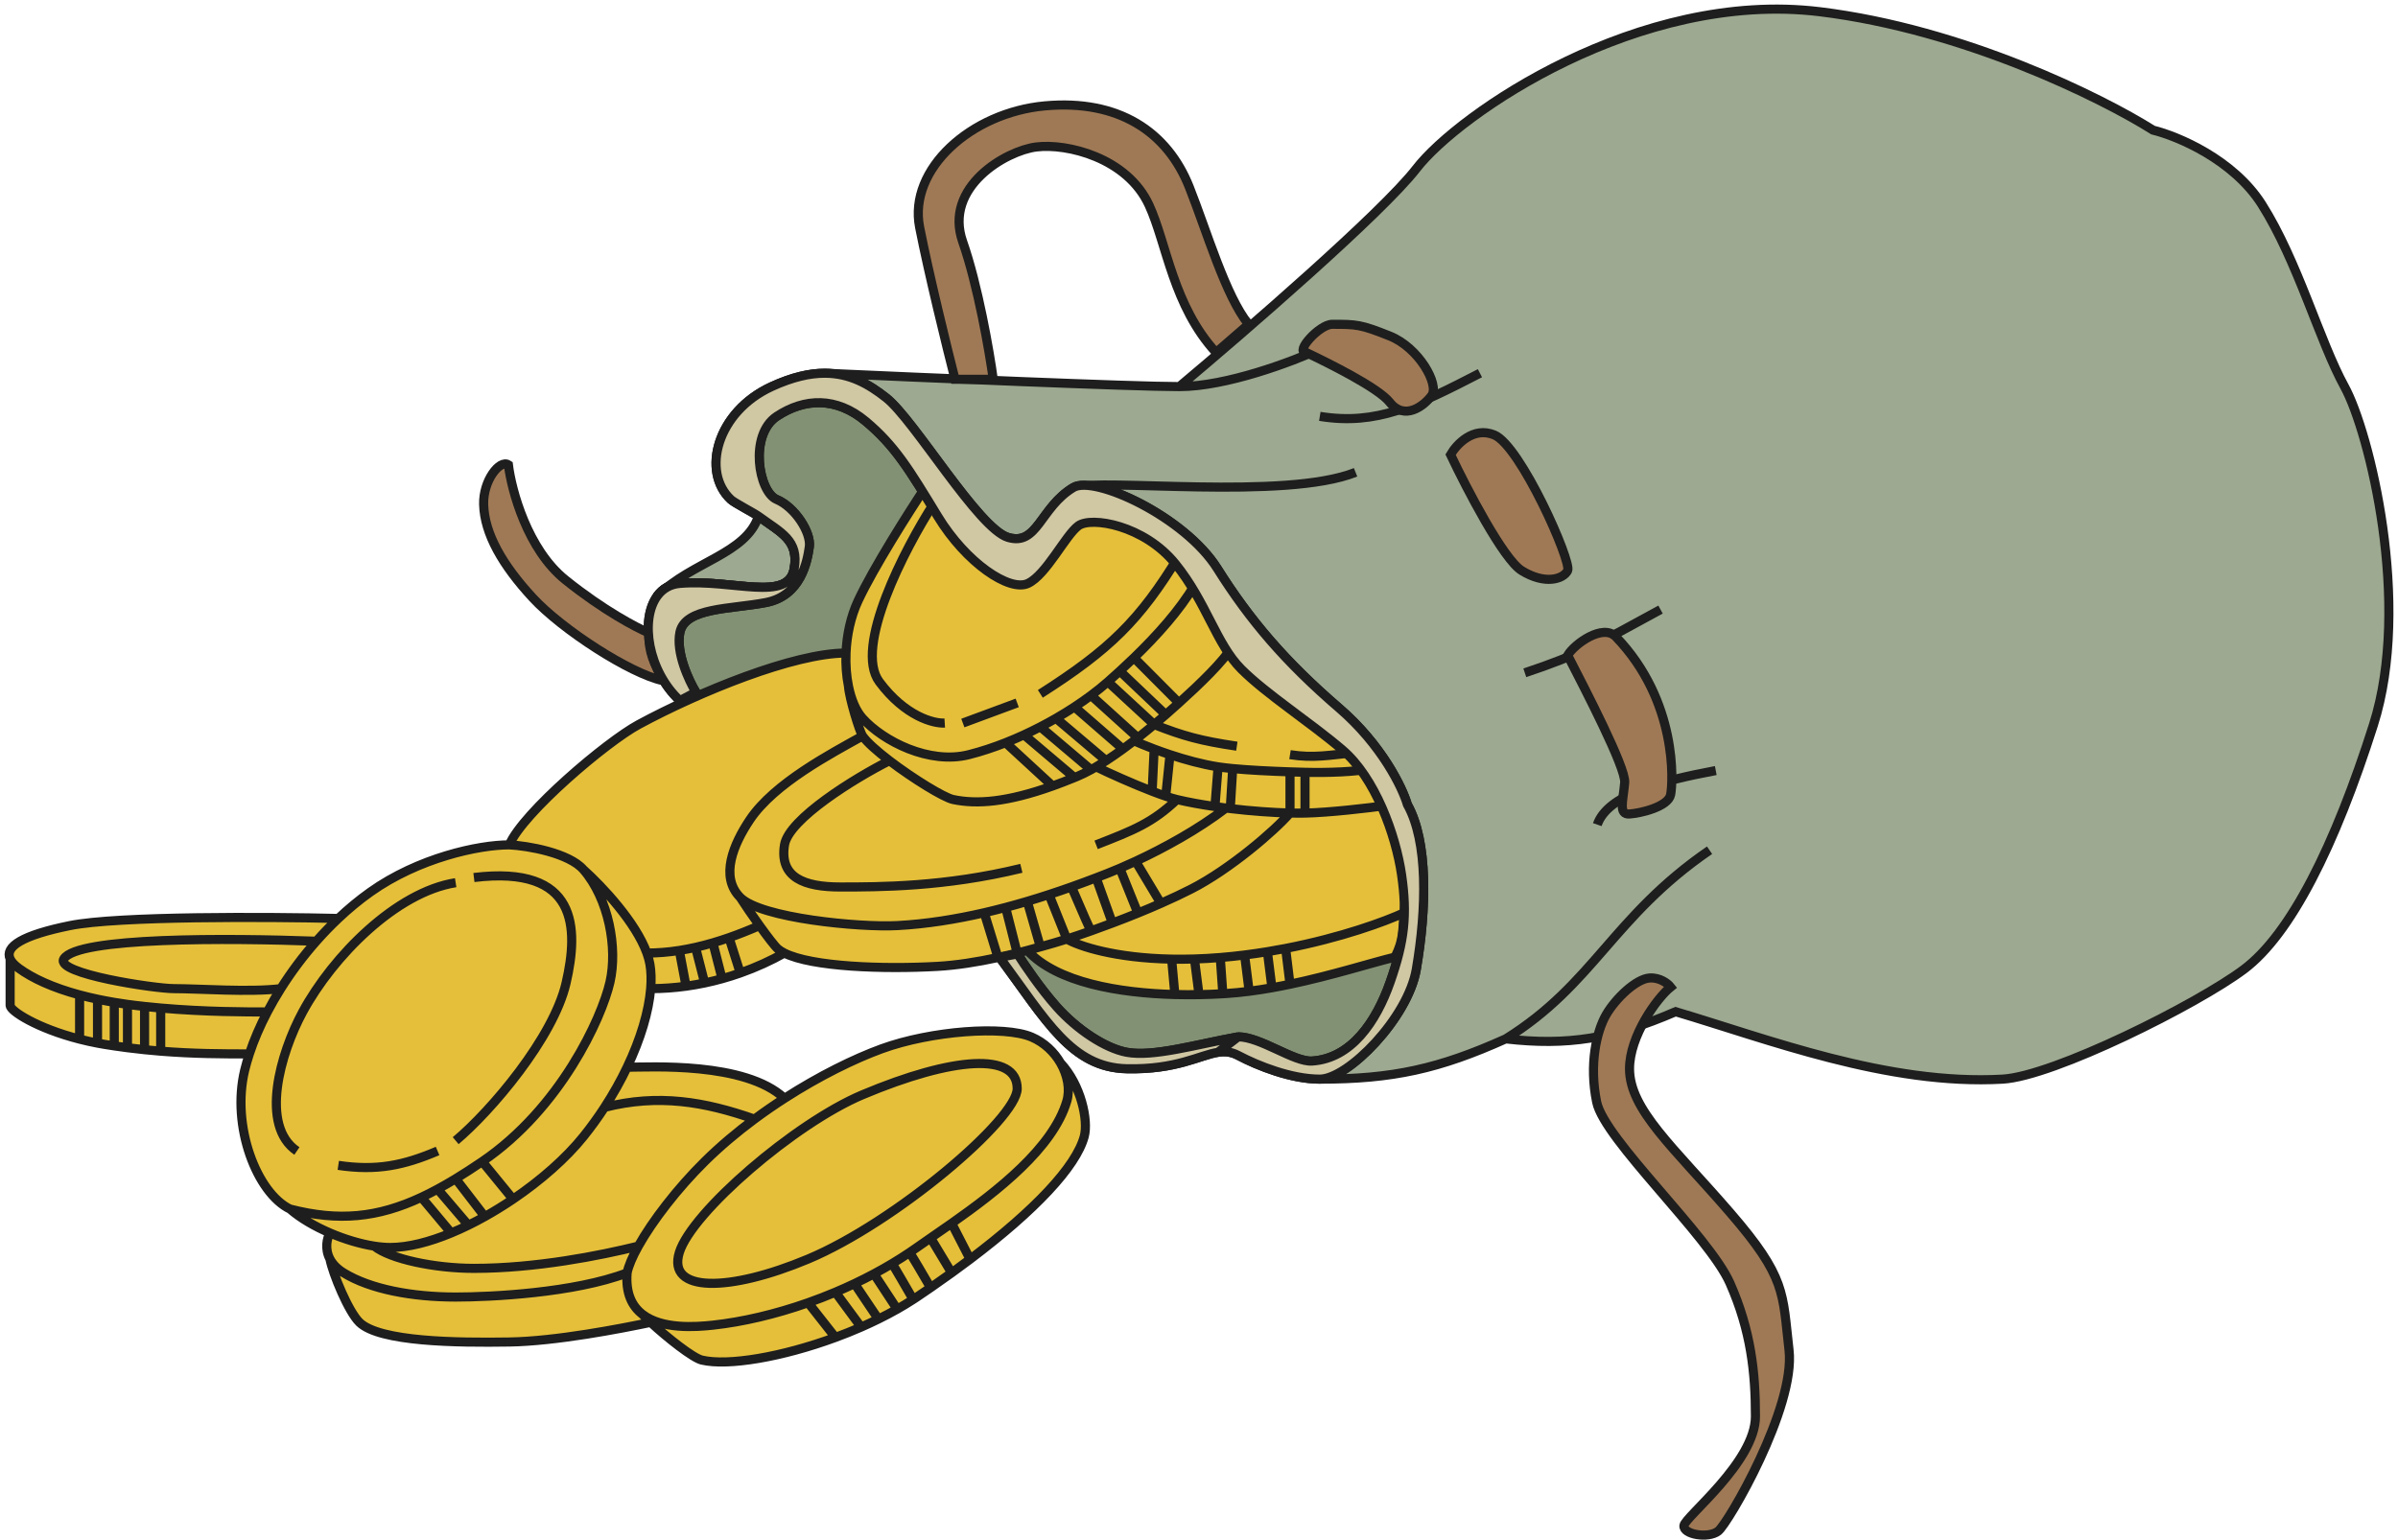 <svg width="263" height="169" viewBox="0 0 263 169" fill="none" xmlns="http://www.w3.org/2000/svg">
<path d="M80.15 54.798C76.91 51.774 78.6 45.182 84.625 42.414C86.894 41.371 88.799 40.943 90.457 40.944C90.74 40.945 91.016 40.958 91.285 40.982C102.395 41.482 124.305 42.414 129.34 42.414C136.447 36.458 151.596 23.339 155.333 18.505C160.004 12.463 179.792 -1.132 199.58 1.285C215.411 3.218 230.546 10.751 236.135 14.275C238.804 14.93 244.927 17.478 248.069 22.432C251.996 28.626 254.413 37.471 257.132 42.414C259.851 47.356 264.534 66.238 260.304 79.531C256.075 92.824 251.241 102.487 246.105 106.341C240.969 110.195 225.218 118.073 219.638 118.391C207.036 119.109 193.831 113.972 183.775 110.992C176.869 113.972 171.902 114.748 165.14 113.972C157.847 117.251 152.759 118.391 144.749 118.391C141.655 118.391 138.007 116.958 135.793 115.786C135.039 115.386 134.345 115.326 133.583 115.445C131.549 115.765 129.03 117.37 123.58 117.251C117.522 117.12 114.766 111.981 109.625 105.023C108.41 103.379 107.062 101.633 105.506 99.828C98.992 92.272 82.166 81.373 74.567 76.868C71.05 73.602 70.168 67.953 72.102 65.361C72.399 64.964 72.761 64.638 73.191 64.404C76.977 61.408 81.933 60.42 83.186 56.636C82.687 56.271 80.558 55.179 80.15 54.798Z" fill="#9DA990"/>
<path d="M144.749 118.391C147.843 118.391 154.421 111.682 155.333 106.341C156.473 99.665 156.636 92.338 154.356 88.267C153.813 86.421 151.555 81.721 146.866 77.683C141.004 72.635 137.096 68.075 133.513 62.376C129.931 56.677 120.018 52.104 117.719 53.483M144.749 118.391C141.655 118.391 138.007 116.958 135.793 115.786C135.039 115.386 134.345 115.326 133.583 115.445M144.749 118.391C152.759 118.391 157.847 117.251 165.14 113.972M74.567 76.868C82.166 81.373 98.992 92.272 105.506 99.828C107.062 101.633 108.41 103.379 109.625 105.023M74.567 76.868C71.05 73.602 70.168 67.953 72.102 65.361M74.567 76.868L76.322 75.938C75.549 74.672 74.117 71.588 74.567 69.383C75.13 66.627 80.121 66.85 83.995 66.105C87.868 65.361 88.539 61.561 88.762 59.997C88.986 58.432 87.187 55.633 85.186 54.798C83.186 53.963 82.132 47.708 85.186 45.679C88.241 43.65 91.742 43.534 94.945 46.216C98.148 48.898 99.713 51.487 102.841 56.636C105.97 61.785 110.737 64.958 112.749 64.004C114.76 63.051 116.846 58.739 118.261 57.688C119.676 56.636 125.487 57.613 128.913 61.859C132.34 66.105 133.383 70.649 136.139 73.405C138.895 76.162 143.663 79.216 147.238 82.27C150.814 85.324 153.082 91.582 153.719 95.977C154.356 100.372 154.033 103.264 152.474 107.719C150.933 112.123 148.186 116.128 143.898 116.406C141.913 116.535 138.253 113.749 135.793 113.749M117.719 53.483C114.071 55.672 113.81 59.934 110.554 58.956C107.297 57.98 100.295 46.093 97.201 43.65C95.272 42.127 93.202 40.947 90.457 40.944M117.719 53.483C120.845 52.441 140.918 54.91 148.673 51.816M72.102 65.361C72.675 64.593 73.495 64.094 74.567 64.004C80.429 63.516 86.454 66.121 87.105 62.376C87.648 59.256 85.678 58.456 83.186 56.636M72.102 65.361C75.956 61.577 81.808 60.795 83.186 56.636M83.186 56.636C82.687 56.271 80.558 55.179 80.15 54.798C76.91 51.774 78.6 45.182 84.625 42.414C86.894 41.371 88.799 40.943 90.457 40.944M90.457 40.944C101.267 41.434 124.177 42.414 129.34 42.414M129.34 42.414C134.502 42.414 141.764 39.667 144.749 38.293M129.34 42.414C136.447 36.458 151.596 23.339 155.333 18.505C160.004 12.463 179.792 -1.132 199.58 1.285C215.411 3.218 230.546 10.751 236.135 14.275C238.804 14.93 244.927 17.478 248.069 22.432C251.996 28.626 254.413 37.471 257.132 42.414C259.851 47.356 264.534 66.238 260.304 79.531C256.075 92.824 251.241 102.487 246.105 106.341C240.969 110.195 225.218 118.073 219.638 118.391C207.036 119.109 193.831 113.972 183.775 110.992C176.869 113.972 171.902 114.748 165.14 113.972M165.14 113.972C174.809 107.963 176.869 100.572 187.496 93.277M167.234 73.814C173.29 71.795 175.182 70.659 182.121 66.875M175.182 90.467C176.317 87.187 182.121 85.673 188.177 84.537M144.749 45.679C150.959 46.688 155.333 44.544 162.313 40.944M135.793 113.749L133.583 115.445M135.793 113.749C131.162 114.59 126.484 115.979 123.58 115.445C121.233 115.014 118.114 112.954 115.887 110.448C114.105 108.443 112.286 105.751 111.599 104.656L109.625 105.023M133.583 115.445C131.549 115.765 129.03 117.37 123.58 117.251C117.522 117.12 114.766 111.981 109.625 105.023" stroke="#1E1E1E"/>
<path d="M105.505 99.828C98.992 92.272 82.165 81.373 74.567 76.868L76.321 75.938C75.549 74.672 74.116 71.588 74.567 69.383C75.129 66.626 80.12 66.849 83.994 66.105C87.868 65.361 88.538 61.561 88.761 59.997C88.985 58.432 87.186 55.633 85.186 54.798C83.186 53.963 82.132 47.708 85.186 45.679C88.24 43.65 91.741 43.534 94.944 46.216C98.129 48.882 99.694 51.457 102.787 56.548L102.84 56.636C105.969 61.785 110.737 64.958 112.748 64.004C114.759 63.051 116.845 58.739 118.26 57.687C119.676 56.636 125.486 57.613 128.913 61.859C132.339 66.105 133.382 70.649 136.138 73.405C138.895 76.162 143.662 79.216 147.238 82.27C150.813 85.324 153.082 91.581 153.719 95.976C154.355 100.371 154.033 103.264 152.474 107.719C150.932 112.123 148.186 116.128 143.898 116.406C141.912 116.535 138.253 113.749 135.792 113.749C131.162 114.59 126.483 115.979 123.58 115.445C121.233 115.014 118.114 112.953 115.886 110.447C114.104 108.443 112.285 105.751 111.598 104.656L109.624 105.023C108.409 103.379 107.061 101.633 105.505 99.828Z" fill="#829173"/>
<path d="M72.102 65.361C72.674 64.593 73.495 64.094 74.567 64.004C80.429 63.516 86.453 66.121 87.105 62.376C87.647 59.256 85.677 58.456 83.186 56.636M74.567 76.868C82.165 81.373 98.992 92.272 105.505 99.828C107.061 101.633 108.409 103.379 109.624 105.023L111.598 104.656C112.285 105.751 114.104 108.443 115.886 110.447C118.114 112.953 121.233 115.014 123.58 115.445C126.483 115.979 131.162 114.59 135.792 113.749C138.253 113.749 141.912 116.535 143.898 116.406C148.186 116.128 150.932 112.123 152.474 107.719C154.033 103.264 154.355 100.371 153.719 95.976C153.082 91.581 150.813 85.324 147.238 82.27C143.662 79.216 138.895 76.162 136.138 73.405C133.382 70.649 132.339 66.105 128.913 61.859C125.486 57.613 119.676 56.636 118.26 57.687C116.845 58.739 114.759 63.051 112.748 64.004C110.737 64.958 105.969 61.785 102.84 56.636C99.712 51.487 98.147 48.897 94.944 46.216C91.741 43.534 88.24 43.65 85.186 45.679C82.132 47.708 83.186 53.963 85.186 54.798C87.186 55.633 88.985 58.432 88.761 59.997C88.538 61.561 87.868 65.361 83.994 66.105C80.12 66.849 75.129 66.626 74.567 69.383C74.116 71.588 75.549 74.672 76.321 75.938L74.567 76.868Z" stroke="#1E1E1E" stroke-linecap="round" stroke-linejoin="round"/>
<path d="M166.892 62.602C164.876 61.353 160.851 53.6 159.091 49.88C159.731 48.76 161.587 46.759 163.891 47.719C166.772 48.92 172.413 61.642 171.933 62.602C171.452 63.562 169.412 64.162 166.892 62.602Z" fill="#9F7955"/>
<path d="M178.188 85.855C178.329 84.229 173.848 75.631 171.933 71.889C172.699 70.622 175.811 68.397 177.216 69.856C184.022 76.928 183.492 85.855 183.226 87.181C182.961 88.507 179.956 89.214 178.718 89.302C177.481 89.391 178.011 87.888 178.188 85.855Z" fill="#9F7955"/>
<path d="M152.421 44.136C151.137 42.51 145.574 39.777 143.257 38.672C141.941 38.672 144.693 35.579 146.11 35.579C148.771 35.579 149.212 35.579 152.421 36.863C155.63 38.146 157.875 42.211 157.02 43.387C156.164 44.564 154.025 46.168 152.421 44.136Z" fill="#9F7955"/>
<path d="M178.718 117.251C178.718 113.662 181.724 109.5 183.226 108.288C182.941 107.924 182.079 107.216 180.912 107.294C179.453 107.391 177.216 109.5 176.158 111.319C175.101 113.138 174.265 116.782 175.114 120.905C175.962 125.027 187.435 135.569 189.738 140.783C192.042 145.997 192.528 150.593 192.528 155.394C192.528 160.389 184.806 166.4 184.685 167.37C184.564 168.34 187.353 168.825 188.444 167.976C189.535 167.127 196.938 154.415 196.211 148.11C195.483 141.804 195.922 140.177 189.738 133.023C183.555 125.869 178.718 121.738 178.718 117.251Z" fill="#9F7955"/>
<path d="M130.436 20.529C132.365 25.395 134.421 32.485 136.938 35.579L133.372 38.672C128.652 33.534 127.96 26.717 126.03 22.522C123.618 17.278 117.011 15.705 113.655 16.124C110.299 16.544 103.482 20.529 105.579 26.507C107.257 31.289 108.516 38.568 108.935 41.609H104.74C103.866 38.183 101.867 30.052 100.86 24.934C99.602 18.536 106.524 12.349 114.599 11.614C122.675 10.88 128.024 14.446 130.436 20.529Z" fill="#9F7955"/>
<path d="M62.012 63.617C57.843 60.269 56.106 53.807 55.758 50.995C54.807 50.376 52.974 52.735 53.043 55.331C53.128 58.577 55.136 62.022 58.424 65.582C61.639 69.062 69.111 73.906 72.715 74.676C71.692 72.647 71.152 71.666 71.152 69.425C69.842 68.885 66.18 66.965 62.012 63.617Z" fill="#9F7955"/>
<path d="M166.892 62.602C164.876 61.353 160.851 53.6 159.091 49.88C159.731 48.76 161.587 46.759 163.891 47.719C166.772 48.92 172.413 61.642 171.933 62.602C171.452 63.562 169.412 64.162 166.892 62.602Z" stroke="#1E1E1E"/>
<path d="M178.188 85.855C178.329 84.229 173.848 75.631 171.933 71.889C172.699 70.622 175.811 68.397 177.216 69.856C184.022 76.928 183.492 85.855 183.226 87.181C182.961 88.507 179.956 89.214 178.718 89.302C177.481 89.391 178.011 87.888 178.188 85.855Z" stroke="#1E1E1E"/>
<path d="M152.421 44.136C151.137 42.51 145.574 39.777 143.257 38.672C141.941 38.672 144.693 35.579 146.11 35.579C148.771 35.579 149.212 35.579 152.421 36.863C155.63 38.146 157.875 42.211 157.02 43.387C156.164 44.564 154.025 46.168 152.421 44.136Z" stroke="#1E1E1E"/>
<path d="M178.718 117.251C178.718 113.662 181.724 109.5 183.226 108.288C182.941 107.924 182.079 107.216 180.912 107.294C179.453 107.391 177.216 109.5 176.158 111.319C175.101 113.138 174.265 116.782 175.114 120.905C175.962 125.027 187.435 135.569 189.738 140.783C192.042 145.997 192.528 150.593 192.528 155.394C192.528 160.389 184.806 166.4 184.685 167.37C184.564 168.34 187.353 168.825 188.444 167.976C189.535 167.127 196.938 154.415 196.211 148.11C195.483 141.804 195.922 140.177 189.738 133.023C183.555 125.869 178.718 121.738 178.718 117.251Z" stroke="#1E1E1E"/>
<path d="M130.436 20.529C132.365 25.395 134.421 32.485 136.938 35.579L133.372 38.672C128.652 33.534 127.96 26.717 126.03 22.522C123.618 17.278 117.011 15.705 113.655 16.124C110.299 16.544 103.482 20.529 105.579 26.507C107.257 31.289 108.516 38.568 108.935 41.609H104.74C103.866 38.183 101.867 30.052 100.86 24.934C99.602 18.536 106.524 12.349 114.599 11.614C122.675 10.88 128.024 14.446 130.436 20.529Z" stroke="#1E1E1E"/>
<path d="M62.012 63.617C57.843 60.269 56.106 53.807 55.758 50.995C54.807 50.376 52.974 52.735 53.043 55.331C53.128 58.577 55.136 62.022 58.424 65.582C61.639 69.062 69.111 73.906 72.715 74.676C71.692 72.647 71.152 71.666 71.152 69.425C69.842 68.885 66.18 66.965 62.012 63.617Z" stroke="#1E1E1E"/>
<path d="M102.4 55.262C103.587 57.475 106.17 61.23 108.847 62.593C112.732 64.571 113.56 62.884 114.479 60.993C115.397 59.102 118.254 55.475 121.503 56.464C124.103 57.256 127.553 59.028 129.301 60.993L131.01 64.19C132.069 65.909 133.077 67.804 133.833 68.812C134.589 69.82 135.196 70.863 135.196 70.863C136.672 72.687 140.925 76.489 143.617 78.406C145.924 80.049 147.355 81.115 148.531 82.569C149.168 83.357 149.95 83.813 150.24 84.32L151.976 88.38C153.386 92.688 154.501 95.262 154 100.135C153.805 102.035 154 103 153 105C150.365 105.64 146.11 107.008 141.481 107.98C140.827 108.118 140.166 108.247 139.5 108.366C138.671 108.514 137.835 108.644 137 108.751C136.15 108.861 135.301 108.946 134.459 109C134.345 109.007 134.229 109.015 134.113 109.021C133.293 109.07 132.416 109.104 131.5 109.12C130.646 109.134 129.759 109.132 128.853 109.108C122.803 108.947 115.92 107.818 112.666 104.273C112.297 104.371 111.928 104.466 111.561 104.557C110.852 104.734 110.148 104.898 109.452 105.049C107.111 105.555 104.857 105.903 102.824 106.018C96.867 106.355 89.04 106.077 86.023 104.557C84.591 105.363 82.966 106.117 81.188 106.745C80.542 106.973 79.876 107.184 79.192 107.374C78.57 107.547 77.933 107.703 77.282 107.84C76.616 107.98 75.936 108.098 75.243 108.194C73.988 108.366 72.691 108.461 71.362 108.461C71.156 110.958 70.264 113.974 68.779 117.084C71.278 117.084 81.723 116.45 86.041 120.499C89.875 118.029 93.693 116.159 96.701 115.06C102.097 113.091 110.148 112.491 113.146 113.776C114.541 114.373 115.623 115.426 116.312 116.617C118.55 119.001 119.393 122.911 118.914 124.681C118.012 128.013 113.506 132.779 106.396 138.148C105.742 138.641 105.067 139.139 104.371 139.642C103.626 140.18 102.857 140.723 102.064 141.27C101.57 141.611 101.067 141.953 100.556 142.297C100.423 142.387 100.289 142.475 100.153 142.563C99.589 142.929 99.002 143.284 98.396 143.627C97.729 144.005 97.039 144.368 96.334 144.715C95.714 145.02 95.083 145.313 94.444 145.593C93.515 145.999 92.571 146.378 91.623 146.727C85.787 148.877 79.846 149.894 76.97 149.211C76 148.98 73.191 146.77 71.362 145.072C68.1 145.761 60.958 147.149 55.858 147.229C50.14 147.319 41.632 147.229 39.419 145.072C38.211 143.894 36.505 139.747 36.187 138.126C35.592 136.999 35.864 135.851 36.187 135.266C34.531 134.555 32.969 133.649 31.803 132.64C28.193 130.894 25.34 123.593 26.834 117.416C26.977 116.827 27.149 116.228 27.348 115.624C24.418 115.624 21.218 115.612 17.624 115.323C17.045 115.277 16.456 115.223 15.855 115.161C15.242 115.098 14.618 115.026 13.981 114.944C13.505 114.883 13.022 114.816 12.532 114.743C12.193 114.693 11.851 114.64 11.506 114.583C11.232 114.539 10.961 114.491 10.695 114.441C10.012 114.311 9.355 114.164 8.73 114.004C4.078 112.814 1.111 110.908 1.111 110.305V105.203C0.488 103.859 2.456 102.6 7.667 101.545C12.894 100.487 29.468 100.583 37.102 100.763C38.225 99.702 39.403 98.727 40.616 97.866C45.893 94.12 52.478 92.688 55.858 92.688C57.373 89.135 66.522 81.389 70.04 79.488C76.677 75.901 87.057 71.644 92.787 71.644C92.866 69.701 93.288 67.678 94.112 65.909C95.782 62.323 99.678 56.188 101.418 53.568L102.4 55.262Z" fill="#E5BF39"/>
<path d="M102.4 55.262C99.236 60.192 93.614 71.002 96.439 74.799C99.265 78.595 102.4 79.397 103.614 79.324M102.4 55.262C103.587 57.475 106.17 61.23 108.847 62.593C112.732 64.571 113.56 62.884 114.479 60.993C115.397 59.102 118.254 55.475 121.503 56.464C124.103 57.256 127.553 59.028 129.301 60.993M102.4 55.262L101.418 53.568C99.678 56.188 95.782 62.323 94.112 65.909C93.288 67.678 92.866 69.701 92.787 71.644M105.6 79.324L111.561 77.116M114.099 76.123C121.715 71.266 124.997 68.057 129.301 60.993M129.301 60.993L131.01 64.19M121.503 74.799C121.93 74.423 122.369 74.029 122.816 73.62M121.503 74.799C120.941 75.293 120.322 75.793 119.656 76.289M121.503 74.799L126.582 79.488M131.01 64.19C132.069 65.909 133.077 67.804 133.833 68.812C134.589 69.82 135.196 70.863 135.196 70.863M131.01 64.19C129.405 66.928 126.875 69.734 124.368 72.16M135.196 70.863C136.672 72.687 140.925 76.489 143.617 78.406C145.924 80.049 147.355 81.115 148.531 82.569M135.196 70.863C134.175 72.572 131.589 75.046 129.301 77.116M94.603 80.743C94.273 80.271 93.15 76.629 93.056 75.281M94.603 80.743C91.151 82.675 84.923 85.92 82.237 89.935C80.456 92.597 78.912 96.181 81.188 98.457M94.603 80.743C95.091 81.44 96.218 82.433 97.554 83.453M93.056 75.281C93.356 76.758 93.885 78.006 94.603 78.802C96.875 81.319 101.909 83.897 106.268 82.792C107.602 82.454 108.955 82.007 110.291 81.479M93.056 75.281C92.829 74.167 92.734 72.923 92.787 71.644M124.368 81.272C124.881 81.505 125.652 81.828 126.582 82.177M124.368 81.272C123.964 81.583 123.561 81.886 123.161 82.177M124.368 81.272C124.51 81.162 124.653 81.051 124.795 80.939M133.593 84.128C131.839 83.858 129.963 83.337 128.32 82.792M133.593 84.128L133.248 88.486M133.593 84.128C134.053 84.198 134.595 84.262 135.196 84.32M150.24 84.32L151.976 88.38M150.24 84.32C149.95 83.813 149.168 83.357 148.531 82.569M150.24 84.32C148.872 84.679 145.551 84.791 143.128 84.728M120.218 84.128C121.644 84.828 124.198 85.976 126.362 86.809M120.218 84.128C120.576 83.918 120.941 83.692 121.312 83.453M120.218 84.128C120.028 84.238 119.841 84.345 119.656 84.446M129.087 87.717C128.736 87.633 128.316 87.506 127.849 87.349M129.087 87.717C130.343 88.017 131.771 88.274 133.248 88.486M129.087 87.717C126.362 90.285 124.368 91.064 120.218 92.688M143.128 89.203C145.816 89.148 150.147 88.632 151.976 88.38M143.128 89.203C142.637 89.213 142.083 89.211 141.481 89.196M143.128 89.203V84.728M151.976 88.38C153.386 92.688 154.501 95.262 154 100.135M126.582 79.488C129.756 80.743 131.669 81.272 135.651 81.864M126.582 79.488C127.008 79.131 127.431 78.769 127.849 78.406M126.582 79.488C125.99 79.983 125.392 80.47 124.795 80.939M141.481 82.792C144.052 83.203 145.867 82.837 148.531 82.569M126.582 82.177L126.362 86.809M126.582 82.177C127.116 82.378 127.701 82.587 128.32 82.792M126.362 86.809C126.887 87.011 127.39 87.195 127.849 87.349M127.849 87.349L128.32 82.792M133.248 88.486C133.649 88.543 134.053 88.598 134.459 88.649M135.196 84.32L134.928 88.706M135.196 84.32C136.947 84.488 139.21 84.603 141.481 84.679M134.928 88.706C137.265 88.984 139.606 89.15 141.481 89.196M134.928 88.706C134.771 88.687 134.615 88.668 134.459 88.649M141.481 84.679V89.196M141.481 84.679C142.032 84.697 142.583 84.714 143.128 84.728M141.481 89.196C139.804 91.142 134.876 95.381 130.629 97.545C129.667 98.035 128.549 98.563 127.316 99.108M127.849 78.406L122.816 73.62M127.849 78.406C128.342 77.977 128.827 77.545 129.301 77.116M122.816 73.62C123.327 73.152 123.847 72.664 124.368 72.16M123.161 82.177L117.842 77.555M123.161 82.177C122.535 82.633 121.916 83.062 121.312 83.453M117.842 77.555C117.194 77.981 116.516 78.398 115.816 78.802M117.842 77.555C118.477 77.139 119.084 76.715 119.656 76.289M115.816 78.802L121.312 83.453M115.816 78.802C115.257 79.124 114.683 79.438 114.099 79.74M112.307 80.617L117.842 85.307M112.307 80.617C112.913 80.338 113.512 80.045 114.099 79.74M112.307 80.617C111.642 80.922 110.969 81.211 110.291 81.479M117.842 85.307C117.937 85.268 118.032 85.228 118.128 85.189C118.615 84.986 119.126 84.736 119.656 84.446M117.842 85.307C117.001 85.651 116.203 85.958 115.445 86.229M124.368 72.16L129.301 77.116M119.656 76.289L124.795 80.939M114.099 79.74L119.656 84.446M110.291 81.479L115.445 86.229M115.445 86.229C110.434 88.021 107.147 88.259 104.543 87.717C103.516 87.503 100.143 85.428 97.554 83.453M81.188 98.457C83.463 100.733 94.249 101.769 98.418 101.545C101.652 101.372 104.888 100.839 107.945 100.135M81.188 98.457C81.705 99.267 82.522 100.46 83.302 101.545M134.459 88.649C131.375 91.015 127.626 93.056 124.548 94.488M112.665 98.885L114.099 103.879M112.665 98.885C113.485 98.642 114.28 98.392 115.049 98.141M112.665 98.885C111.893 99.115 111.101 99.338 110.291 99.553M114.099 103.879C115.149 103.581 115.966 103.359 117.004 103.025M114.099 103.879C113.621 104.015 113.143 104.146 112.666 104.273M115.049 98.141L117.004 103.025M115.049 98.141C115.897 97.864 116.711 97.585 117.486 97.31M117.004 103.025C117.927 102.728 118.759 102.444 119.656 102.128M117.004 103.025C118.369 103.814 122.283 105.107 128.5 105.226M117.486 97.31C117.771 97.741 118.946 100.743 119.656 102.128M117.486 97.31C118.464 96.963 119.379 96.622 120.218 96.301M119.656 102.128C120.342 101.886 121.334 101.518 121.997 101.269M110.291 99.553L111.561 104.557M110.291 99.553C109.523 99.756 108.74 99.951 107.945 100.135M111.561 104.557C110.852 104.734 110.148 104.898 109.452 105.049M111.561 104.557C111.928 104.466 112.297 104.371 112.666 104.273M120.218 96.301C120.669 96.128 121.098 95.961 121.503 95.802C121.91 95.641 122.35 95.461 122.816 95.262M120.218 96.301L121.997 101.269M121.997 101.269C122.962 100.908 123.898 100.541 124.795 100.176M122.816 95.262L124.795 100.176M122.816 95.262C123.361 95.029 123.941 94.77 124.548 94.488M124.795 100.176C125.677 99.817 126.521 99.459 127.316 99.108M124.548 94.488L127.316 99.108M107.945 100.135L109.452 105.049M109.452 105.049C107.111 105.555 104.857 105.903 102.824 106.018C96.867 106.355 89.04 106.077 86.023 104.557M97.554 83.453C93.825 85.326 86.503 89.834 86.041 92.688C85.457 96.301 88.249 97.31 92.146 97.31C96.446 97.31 103.614 97.31 112.019 95.262M92.787 71.644C87.057 71.644 76.677 75.901 70.04 79.488C66.522 81.389 57.373 89.135 55.858 92.688M55.858 92.688C57.91 92.785 62.41 93.582 63.993 95.409M55.858 92.688C52.478 92.688 45.893 94.12 40.616 97.866C39.403 98.727 38.225 99.702 37.102 100.763M63.993 95.409C66.763 98.604 67.755 104.005 66.897 107.748C65.984 111.734 61.458 121.598 52.89 127.431M63.993 95.409C66.08 97.273 69.73 101.194 70.946 104.557M52.89 127.431C51.88 128.118 50.912 128.746 49.976 129.316M52.89 127.431L56.265 131.561M31.803 132.64C28.193 130.894 25.34 123.593 26.834 117.416C26.977 116.827 27.149 116.228 27.348 115.624M31.803 132.64C37.172 134.02 41.417 133.592 46.216 131.353M31.803 132.64C32.969 133.649 34.531 134.555 36.187 135.266M47.992 130.457L51.367 134.416M47.992 130.457C48.639 130.108 49.299 129.727 49.976 129.316M47.992 130.457C47.39 130.783 46.799 131.081 46.216 131.353M51.367 134.416C51.968 134.121 52.572 133.805 53.172 133.469M51.367 134.416C50.739 134.724 50.112 135.009 49.491 135.266M49.976 129.316L53.172 133.469M53.172 133.469C54.218 132.885 55.257 132.243 56.265 131.561M46.216 131.353L49.491 135.266M49.491 135.266C47.086 136.264 44.769 136.86 42.806 136.86C42.265 136.86 41.672 136.808 41.047 136.711M49.976 125.14C53.836 121.907 60.694 113.868 62.086 107.84C63.477 101.818 63.42 94.879 51.977 96.271M49.976 96.839C43.468 97.866 36.519 104.876 33.194 111.021C30.737 115.561 28.466 123.501 32.563 126.274M37.102 127.85C41.325 128.48 44.287 127.85 47.992 126.274M56.265 131.561C59.309 129.5 62.08 127.065 63.993 124.681C64.827 123.642 65.598 122.573 66.303 121.49M70.946 104.557C71.096 104.972 71.209 105.379 71.278 105.772C71.417 106.57 71.443 107.475 71.362 108.461M70.946 104.557C72.1 104.557 73.281 104.464 74.503 104.273M83.302 101.545C84.168 102.749 84.987 103.82 85.299 104.089C85.493 104.257 85.736 104.413 86.023 104.557M83.302 101.545C82.145 102.052 81.031 102.492 79.956 102.868M71.362 108.461C72.691 108.461 73.988 108.366 75.243 108.194M71.362 108.461C71.156 110.958 70.264 113.974 68.779 117.084M86.023 104.557C84.591 105.363 82.966 106.117 81.188 106.745M76.282 103.932L77.282 107.84M76.282 103.932C76.905 103.791 77.539 103.626 78.186 103.436M76.282 103.932C75.679 104.068 75.086 104.182 74.503 104.273M77.282 107.84C77.933 107.703 78.57 107.547 79.192 107.374M77.282 107.84C76.616 107.98 75.936 108.098 75.243 108.194M78.186 103.436L79.192 107.374M78.186 103.436C78.765 103.267 79.355 103.077 79.956 102.868M79.192 107.374C79.876 107.184 80.542 106.973 81.188 106.745M74.503 104.273L75.243 108.194M79.956 102.868L81.188 106.745M36.187 135.266C35.864 135.851 35.592 136.999 36.187 138.126M36.187 135.266C37.81 135.963 39.524 136.473 41.047 136.711M68.779 139.642C62.988 141.858 53.781 142.297 49.976 142.297C45.218 142.297 40.616 141.441 37.689 139.642C36.94 139.182 36.468 138.656 36.187 138.126M68.779 139.642C68.602 141.888 69.318 143.304 70.452 144.184M68.779 139.642C68.931 138.876 69.365 137.864 70.009 136.711M70.452 144.184C72.605 145.855 76.267 145.589 78.186 145.381C81.458 145.026 85.057 144.182 88.632 142.92M70.452 144.184C70.708 144.451 71.017 144.752 71.362 145.072M116.312 116.617C115.623 115.426 114.541 114.373 113.146 113.776C110.148 112.491 102.097 113.091 96.701 115.06C93.693 116.159 89.875 118.029 86.041 120.499M116.312 116.617C117.104 117.987 117.375 119.54 117.004 120.799C115.481 125.964 109.339 130.713 104.371 134.207M116.312 116.617C118.55 119.001 119.393 122.911 118.914 124.681C118.012 128.013 113.506 132.779 106.396 138.148M36.187 138.126C36.505 139.747 38.211 143.894 39.419 145.072C41.632 147.229 50.14 147.319 55.858 147.229C60.958 147.149 68.1 145.761 71.362 145.072M71.362 145.072C73.191 146.77 76 148.98 76.97 149.211C79.846 149.894 85.787 148.877 91.623 146.727M41.047 136.711C42.806 138.126 47.673 139.151 51.977 139.151C58.75 139.151 65.757 137.762 70.009 136.711M70.009 136.711C71.554 133.946 74.307 130.369 77.282 127.431C78.98 125.753 80.836 124.195 82.747 122.777M68.779 117.084C71.278 117.084 81.723 116.45 86.041 120.499M68.779 117.084C68.082 118.547 67.253 120.03 66.303 121.49M86.041 120.499C84.938 121.21 83.834 121.971 82.747 122.777M66.303 121.49C72.187 119.99 77.282 120.857 82.747 122.777M37.102 100.763C29.468 100.583 12.894 100.487 7.667 101.545C2.456 102.6 0.488 103.859 1.111 105.203M37.102 100.763C36.265 101.552 35.458 102.389 34.688 103.261M29.319 111.021C28.511 112.563 27.844 114.113 27.348 115.624M29.319 111.021C27.023 111.021 22.525 111.021 17.624 110.59M29.319 111.021C29.768 110.163 30.261 109.307 30.794 108.461M1.111 105.203C1.269 105.544 1.594 105.891 2.075 106.241C3.565 107.326 5.755 108.35 8.73 109.15M1.111 105.203C1.111 106.665 1.111 109.732 1.111 110.305C1.111 110.908 4.078 112.814 8.73 114.004M27.348 115.624C24.418 115.624 21.218 115.612 17.624 115.323M8.73 109.15V114.004M8.73 109.15C9.351 109.317 10.005 109.474 10.695 109.62M8.73 114.004C9.355 114.164 10.012 114.311 10.695 114.441M10.695 109.62V114.441M10.695 109.62C11.282 109.744 11.894 109.861 12.532 109.968M10.695 114.441C10.961 114.491 11.232 114.539 11.506 114.583C11.851 114.64 12.193 114.693 12.532 114.743M13.981 110.189C14.276 110.229 14.575 110.268 14.879 110.305C15.205 110.344 15.531 110.382 15.855 110.417M13.981 110.189V114.944M13.981 110.189C13.484 110.12 13.001 110.046 12.532 109.968M13.981 114.944C14.618 115.026 15.242 115.098 15.855 115.161M13.981 114.944C13.505 114.883 13.022 114.816 12.532 114.743M15.855 110.417V115.161M15.855 110.417C16.449 110.481 17.039 110.539 17.624 110.59M15.855 115.161C16.456 115.223 17.045 115.277 17.624 115.323M17.624 110.59V115.323M12.532 109.968V114.743M34.688 103.261C25.097 102.909 8.427 102.79 6.996 105.203C6.03 106.831 17.012 108.461 19.064 108.461C21.899 108.461 27.348 108.882 30.794 108.461M34.688 103.261C33.244 104.896 31.93 106.655 30.794 108.461M91.623 141.763L94.444 145.593M91.623 141.763C92.328 141.465 93.027 141.153 93.719 140.824M91.623 141.763C90.633 142.18 89.634 142.567 88.632 142.92M94.444 145.593C95.083 145.313 95.714 145.02 96.334 144.715M94.444 145.593C93.515 145.999 92.571 146.378 91.623 146.727M93.719 140.824L96.334 144.715M93.719 140.824C94.439 140.483 95.15 140.125 95.85 139.751M96.334 144.715C97.039 144.368 97.729 144.005 98.396 143.627M95.85 139.751L98.396 143.627M95.85 139.751C96.525 139.391 97.189 139.016 97.84 138.626M98.396 143.627C99.002 143.284 99.589 142.929 100.153 142.563M97.84 138.626C97.975 138.801 99.438 141.324 100.153 142.563M97.84 138.626C98.492 138.236 99.131 137.831 99.753 137.413M100.153 142.563C100.289 142.475 100.423 142.387 100.556 142.297C101.067 141.953 101.57 141.611 102.064 141.27M99.753 137.413C100.024 137.231 100.291 137.047 100.556 136.86C101.021 136.531 101.527 136.18 102.064 135.809M99.753 137.413C99.91 137.573 101.359 140.051 102.064 141.27M102.064 141.27C102.857 140.723 103.626 140.18 104.371 139.642M102.064 135.809L104.371 139.642M102.064 135.809C102.785 135.311 103.563 134.776 104.371 134.207M104.371 139.642C105.067 139.139 105.742 138.641 106.396 138.148M88.632 142.92L91.623 146.727M104.371 134.207L106.396 138.148M133.833 105.049L134.113 109.021M133.833 105.049C134.736 104.975 135.626 104.881 136.5 104.772M133.833 105.049C132.849 105.13 131.904 105.182 131 105.21M154 100.135C153.805 102.035 154 103 153 105C150.365 105.64 146.11 107.008 141.481 107.98M154 100.135C151.929 101.098 147.096 102.869 141 104.052M112.666 104.273C115.92 107.818 122.803 108.947 128.853 109.108M134.113 109.021C134.229 109.015 134.345 109.007 134.459 109C135.301 108.946 136.15 108.861 137 108.751M134.113 109.021C133.293 109.07 132.416 109.104 131.5 109.12M136.5 104.772L137 108.751M136.5 104.772C137.349 104.665 138.184 104.544 139 104.41M137 108.751C137.835 108.644 138.671 108.514 139.5 108.366M139 104.41L139.5 108.366M139 104.41C139.68 104.298 140.347 104.179 141 104.052M139.5 108.366C140.166 108.247 140.827 108.118 141.481 107.98M141 104.052L141.481 107.98M131 105.21L131.5 109.12M131 105.21C130.129 105.237 129.296 105.241 128.5 105.226M131.5 109.12C130.646 109.134 129.759 109.132 128.853 109.108M128.5 105.226L128.853 109.108M74.503 137.413C73.146 141.829 79.956 141.763 88.632 138.126C98.148 134.138 111.561 122.777 111.561 119.431C111.561 115.417 104.543 115.92 94.603 120.102C87.169 123.23 75.86 132.998 74.503 137.413Z" stroke="#1E1E1E"/>
<path d="M155.333 106.341C154.421 111.682 147.843 118.391 144.749 118.391C141.655 118.391 138.007 116.958 135.793 115.786C135.039 115.386 134.345 115.326 133.583 115.445C131.549 115.765 129.03 117.37 123.58 117.251C117.522 117.12 114.766 111.981 109.625 105.023L111.599 104.656C112.286 105.751 114.105 108.443 115.887 110.448C118.114 112.954 121.233 115.014 123.58 115.445C126.484 115.979 131.162 114.59 135.793 113.749C138.253 113.749 141.913 116.535 143.898 116.406C148.186 116.128 150.933 112.123 152.474 107.719C154.033 103.264 154.356 100.372 153.719 95.977C153.082 91.582 150.814 85.324 147.238 82.27C143.663 79.216 138.895 76.162 136.139 73.406C133.383 70.649 132.34 66.105 128.913 61.859C125.487 57.613 119.676 56.636 118.261 57.688C116.846 58.739 114.76 63.051 112.749 64.004C110.737 64.958 105.97 61.785 102.841 56.636L102.788 56.548C99.695 51.457 98.13 48.882 94.945 46.216C91.742 43.534 88.241 43.65 85.186 45.679C82.132 47.708 83.186 53.963 85.186 54.798C87.187 55.633 88.986 58.433 88.762 59.997C88.539 61.561 87.868 65.361 83.995 66.105C80.121 66.85 75.13 66.627 74.567 69.383C74.117 71.588 75.549 74.672 76.322 75.938L74.567 76.868C71.05 73.602 70.168 67.953 72.102 65.361C72.675 64.593 73.495 64.094 74.567 64.004C80.429 63.516 86.454 66.121 87.105 62.376C87.648 59.256 85.678 58.456 83.186 56.636C82.687 56.271 80.558 55.179 80.15 54.798C76.91 51.774 78.6 45.182 84.625 42.414C86.894 41.371 88.799 40.943 90.457 40.945C93.202 40.947 95.272 42.127 97.201 43.65C100.295 46.093 107.297 57.98 110.554 58.957C113.81 59.934 114.071 55.672 117.719 53.483C120.018 52.104 129.931 56.677 133.513 62.376C137.096 68.075 141.004 72.635 146.866 77.683C151.555 81.721 153.813 86.421 154.356 88.267C156.636 92.338 156.473 99.665 155.333 106.341Z" fill="#D0C7A3"/>
<path d="M135.793 113.749C138.253 113.749 141.913 116.535 143.898 116.406C148.186 116.128 150.933 112.123 152.474 107.719C154.033 103.264 154.356 100.372 153.719 95.977C153.082 91.582 150.814 85.324 147.238 82.27C143.663 79.216 138.895 76.162 136.139 73.406C133.383 70.649 132.34 66.105 128.913 61.859C125.487 57.613 119.676 56.636 118.261 57.688C116.846 58.739 114.76 63.051 112.749 64.004C110.737 64.958 105.97 61.785 102.841 56.636C99.713 51.487 98.148 48.898 94.945 46.216C91.742 43.534 88.241 43.65 85.186 45.679C82.132 47.708 83.186 53.963 85.186 54.798C87.187 55.633 88.986 58.433 88.762 59.997C88.539 61.561 87.868 65.361 83.995 66.105C80.121 66.85 75.13 66.627 74.567 69.383C74.117 71.588 75.549 74.672 76.322 75.938L74.567 76.868C71.05 73.602 70.168 67.953 72.102 65.361C72.675 64.593 73.495 64.094 74.567 64.004C80.429 63.516 86.454 66.121 87.105 62.376C87.648 59.256 85.678 58.456 83.186 56.636C82.687 56.271 80.558 55.179 80.15 54.798C76.91 51.774 78.6 45.182 84.625 42.414C86.894 41.371 88.799 40.943 90.457 40.945C93.202 40.947 95.272 42.127 97.201 43.65C100.295 46.093 107.297 57.98 110.554 58.957C113.81 59.934 114.071 55.672 117.719 53.483C120.018 52.104 129.931 56.677 133.513 62.376C137.096 68.075 141.004 72.635 146.866 77.683C151.555 81.721 153.813 86.421 154.356 88.267C156.636 92.338 156.473 99.665 155.333 106.341C154.421 111.682 147.843 118.391 144.749 118.391C141.655 118.391 138.007 116.958 135.793 115.786C135.039 115.386 134.345 115.326 133.583 115.445M135.793 113.749L133.583 115.445M135.793 113.749C131.162 114.59 126.484 115.979 123.58 115.445C121.233 115.014 118.114 112.954 115.887 110.448C114.105 108.443 112.286 105.751 111.599 104.656L109.625 105.023C114.766 111.981 117.522 117.12 123.58 117.251C129.03 117.37 131.549 115.765 133.583 115.445" stroke="#1E1E1E"/>
</svg>
